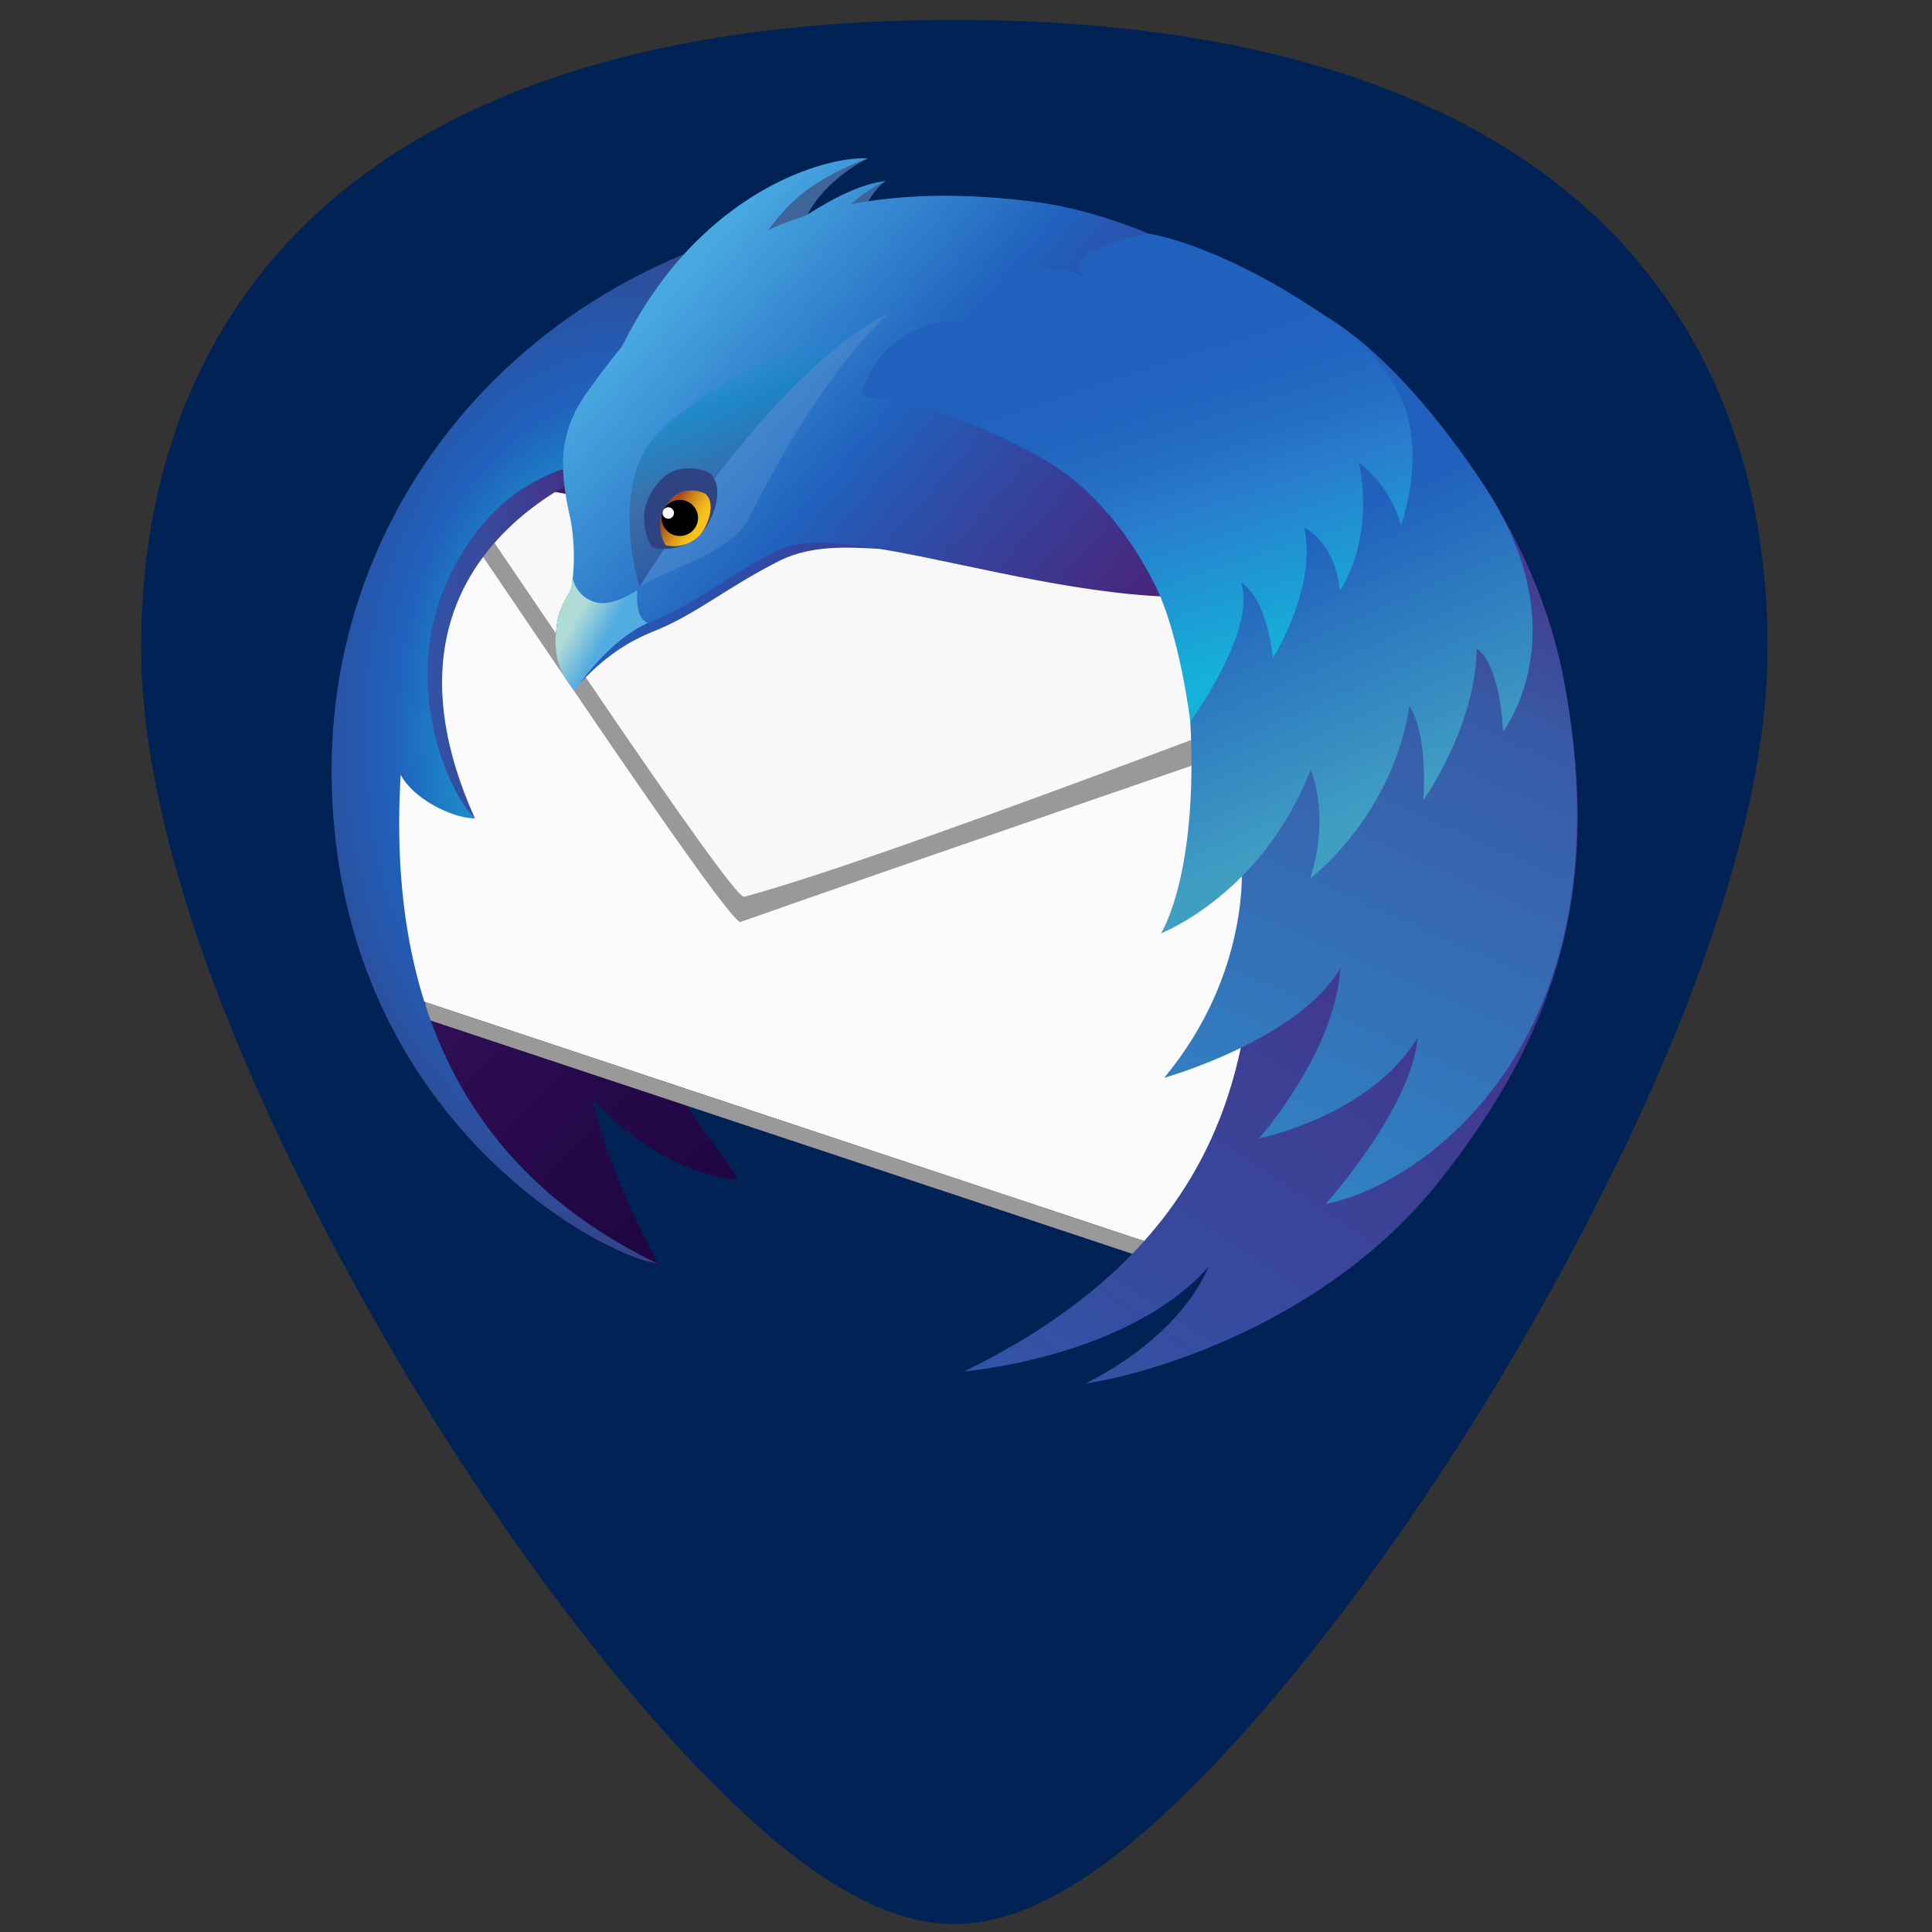 <?xml version="1.0" encoding="UTF-8" standalone="no"?>
<!-- Generator: Adobe Illustrator 19.0.0, SVG Export Plug-In . SVG Version: 6.00 Build 0)  -->

<svg
   xmlns:dc="http://purl.org/dc/elements/1.1/"
   xmlns:cc="http://creativecommons.org/ns#"
   xmlns:rdf="http://www.w3.org/1999/02/22-rdf-syntax-ns#"
   xmlns:svg="http://www.w3.org/2000/svg"
   xmlns="http://www.w3.org/2000/svg"
   xmlns:sodipodi="http://sodipodi.sourceforge.net/DTD/sodipodi-0.dtd"
   xmlns:inkscape="http://www.inkscape.org/namespaces/inkscape"
   version="1.1"
   id="Capa_1"
   x="0px"
   y="0px"
   viewBox="0 0 48 48"
   xml:space="preserve"
   sodipodi:docname="thunderbird.svg"
   width="48"
   height="48"
   inkscape:version="0.92.3 (2405546, 2018-03-11)"><rect x="0" y="0" width="48" height="48" fill="#333333" stroke="none"/><defs
   id="defs39"><linearGradient
     gradientTransform="matrix(0.125,0,0,0.125,8.238,3.933)"
     y2="21.954"
     x2="150.407"
     y1="103.061"
     x1="176.76"
     gradientUnits="userSpaceOnUse"
     id="SVGID_15_"><stop
       id="stop181"
       style="stop-color:#14B2DA"
       offset="0" /><stop
       id="stop183"
       style="stop-color:#297CCC"
       offset="0.403" /><stop
       id="stop185"
       style="stop-color:#256FC5"
       offset="0.508" /><stop
       id="stop187"
       style="stop-color:#2164BF"
       offset="0.649" /><stop
       id="stop189"
       style="stop-color:#2061BD"
       offset="0.816" /><stop
       id="stop191"
       style="stop-color:#2061BD"
       offset="0.984" /></linearGradient><linearGradient
     gradientTransform="matrix(0.125,0,0,0.125,8.238,3.933)"
     y2="47.526"
     x2="169.43"
     y1="130.139"
     x1="206.211"
     gradientUnits="userSpaceOnUse"
     id="SVGID_14_"><stop
       id="stop174"
       style="stop-color:#409EC3"
       offset="0" /><stop
       id="stop176"
       style="stop-color:#2061BD"
       offset="0.62" /></linearGradient><linearGradient
     id="SVGID_13_"
     gradientUnits="userSpaceOnUse"
     x1="48.738"
     y1="14.373"
     x2="43.199"
     y2="11.303"
     gradientTransform="matrix(0.125,0.004,-0.004,0.125,11.321,11.094)"><stop
       offset="0"
       style="stop-color:#F9C21B"
       id="stop153" /><stop
       offset="0.148"
       style="stop-color:#F3BA1B"
       id="stop155" /><stop
       offset="0.379"
       style="stop-color:#E3A41B"
       id="stop157" /><stop
       offset="0.663"
       style="stop-color:#C9801C"
       id="stop159" /><stop
       offset="0.988"
       style="stop-color:#A44E1C"
       id="stop161" /><stop
       offset="1"
       style="stop-color:#A34C1C"
       id="stop163" /></linearGradient><linearGradient
     gradientTransform="matrix(0.125,0,0,0.125,8.238,3.933)"
     id="SVGID_12_"
     gradientUnits="userSpaceOnUse"
     x1="80.784"
     y1="38.025"
     x2="90.637"
     y2="77.544"><stop
       offset="0.007"
       style="stop-color:#1398D1;stop-opacity:0"
       id="stop138" /><stop
       offset="0.248"
       style="stop-color:#1187C2;stop-opacity:0.62"
       id="stop140" /><stop
       offset="0.642"
       style="stop-color:#3F6499;stop-opacity:0.71"
       id="stop142" /><stop
       offset="1"
       style="stop-color:#2F4282;stop-opacity:0.5"
       id="stop144" /></linearGradient><mask
     maskUnits="userSpaceOnUse"
     x="162.68"
     y="18.355"
     width="14.927"
     height="6.629"
     id="SVGID_9_"><g
       class="st13"
       id="g118"
       style="filter:url(#Adobe_OpacityMaskFilter)"><radialGradient
         id="SVGID_10_"
         cx="154.384"
         cy="67.998"
         r="51.967"
         gradientUnits="userSpaceOnUse"><stop
           offset="0.868"
           style="stop-color:#FFFFFF"
           id="stop111" /><stop
           offset="1"
           style="stop-color:#000000"
           id="stop113" /></radialGradient><rect
         x="91.295"
         y="-7.218"
         class="st14"
         width="100.015"
         height="93.339"
         id="rect116"
         style="fill:url(#SVGID_10_)" /></g></mask><filter
     id="Adobe_OpacityMaskFilter"
     filterUnits="userSpaceOnUse"
     x="162.68"
     y="18.355"
     width="14.927"
     height="6.629"><feColorMatrix
       type="matrix"
       values="1 0 0 0 0  0 1 0 0 0  0 0 1 0 0  0 0 0 1 0"
       id="feColorMatrix106" /></filter><radialGradient
     id="radialGradient2189"
     cx="154.384"
     cy="67.998"
     r="51.967"
     gradientUnits="userSpaceOnUse"><stop
       offset="0.868"
       style="stop-color:#FFFFFF"
       id="stop2185" /><stop
       offset="1"
       style="stop-color:#000000"
       id="stop2187" /></radialGradient><linearGradient
     id="SVGID_11_"
     gradientUnits="userSpaceOnUse"
     x1="176.214"
     y1="23.085"
     x2="164.24"
     y2="20.555"><stop
       offset="0"
       style="stop-color:#3092B9"
       id="stop121" /><stop
       offset="0.22"
       style="stop-color:#258DB6"
       id="stop123" /><stop
       offset="0.656"
       style="stop-color:#1685B1"
       id="stop125" /><stop
       offset="1"
       style="stop-color:#1082AF"
       id="stop127" /></linearGradient><linearGradient
     gradientTransform="matrix(0.125,0,0,0.125,8.238,3.933)"
     id="SVGID_8_"
     gradientUnits="userSpaceOnUse"
     x1="48.269"
     y1="92.034"
     x2="54.241"
     y2="95.468"><stop
       offset="0"
       style="stop-color:#B0DCD6"
       id="stop99" /><stop
       offset="1"
       style="stop-color:#53ACE0"
       id="stop101" /></linearGradient><linearGradient
     gradientTransform="matrix(0.125,0,0,0.125,8.238,3.933)"
     id="SVGID_7_"
     gradientUnits="userSpaceOnUse"
     x1="96.745"
     y1="278.646"
     x2="206.317"
     y2="32.542"><stop
       offset="0"
       style="stop-color:#29ABE2"
       id="stop88" /><stop
       offset="0.773"
       style="stop-color:#385AA6"
       id="stop90" /><stop
       offset="0.858"
       style="stop-color:#414293"
       id="stop92" /><stop
       offset="1"
       style="stop-color:#4E1D75"
       id="stop94" /></linearGradient><linearGradient
     gradientTransform="matrix(0.125,0,0,0.125,8.238,3.933)"
     id="SVGID_6_"
     gradientUnits="userSpaceOnUse"
     x1="19.676"
     y1="337.414"
     x2="217.835"
     y2="43.631"><stop
       offset="0.379"
       style="stop-color:#3156A8"
       id="stop81" /><stop
       offset="1"
       style="stop-color:#4E1D75"
       id="stop83" /></linearGradient><linearGradient
     gradientTransform="matrix(0.125,0,0,0.125,8.238,3.933)"
     id="SVGID_5_"
     gradientUnits="userSpaceOnUse"
     x1="66.174"
     y1="23.206"
     x2="167.264"
     y2="111.082"><stop
       offset="0.02"
       style="stop-color:#48A8E0"
       id="stop68" /><stop
       offset="0.388"
       style="stop-color:#2061BD"
       id="stop70" /><stop
       offset="0.497"
       style="stop-color:#2B51AC"
       id="stop72" /><stop
       offset="0.789"
       style="stop-color:#442C84"
       id="stop74" /><stop
       offset="0.941"
       style="stop-color:#4E1D75"
       id="stop76" /></linearGradient><linearGradient
     id="SVGID_4_"
     gradientUnits="userSpaceOnUse"
     x1="44.539"
     y1="57.897"
     x2="191.515"
     y2="57.897"><stop
       offset="0"
       style="stop-color:#2061BD"
       id="stop53" /><stop
       offset="0.185"
       style="stop-color:#2B51AC"
       id="stop55" /><stop
       offset="0.683"
       style="stop-color:#442C84"
       id="stop57" /><stop
       offset="0.941"
       style="stop-color:#4E1D75"
       id="stop59" /></linearGradient><radialGradient
     id="SVGID_3_"
     cx="59.073"
     cy="113.923"
     r="85.247"
     gradientTransform="matrix(0.125,0,0,0.182,8.238,-2.493)"
     gradientUnits="userSpaceOnUse"><stop
       offset="0.165"
       style="stop-color:#14CDDA"
       id="stop40" /><stop
       offset="0.548"
       style="stop-color:#2061BD"
       id="stop42" /><stop
       offset="0.655"
       style="stop-color:#2658AC"
       id="stop44" /><stop
       offset="0.864"
       style="stop-color:#373F81"
       id="stop46" /><stop
       offset="1"
       style="stop-color:#432D62"
       id="stop48" /></radialGradient><linearGradient
     gradientTransform="matrix(0.125,0,0,0.125,8.238,3.933)"
     id="SVGID_2_"
     gradientUnits="userSpaceOnUse"
     x1="10.243"
     y1="95.311"
     x2="57.704"
     y2="95.311"><stop
       offset="0"
       style="stop-color:#3156A8"
       id="stop27" /><stop
       offset="0.247"
       style="stop-color:#3351A4"
       id="stop29" /><stop
       offset="0.536"
       style="stop-color:#3B4397"
       id="stop31" /><stop
       offset="0.845"
       style="stop-color:#472C82"
       id="stop33" /><stop
       offset="1"
       style="stop-color:#4E1D75"
       id="stop35" /></linearGradient><linearGradient
     gradientTransform="matrix(0.125,0,0,0.125,8.238,3.933)"
     id="SVGID_1_"
     gradientUnits="userSpaceOnUse"
     x1="199.533"
     y1="201.907"
     x2="39.679"
     y2="42.053"><stop
       offset="0"
       style="stop-color:#130036"
       id="stop4" /><stop
       offset="0.23"
       style="stop-color:#18023B"
       id="stop6" /><stop
       offset="0.512"
       style="stop-color:#26094A"
       id="stop8" /><stop
       offset="0.821"
       style="stop-color:#3D1563"
       id="stop10" /><stop
       offset="1"
       style="stop-color:#4E1D75"
       id="stop12" /></linearGradient><linearGradient
     id="SVGID_1_-3"
     gradientUnits="userSpaceOnUse"
     x1="199.533"
     y1="201.907"
     x2="39.679"
     y2="42.053"><stop
       offset="0"
       style="stop-color:#130036"
       id="stop4-6" /><stop
       offset="0.23"
       style="stop-color:#18023B"
       id="stop6-7" /><stop
       offset="0.512"
       style="stop-color:#26094A"
       id="stop8-5" /><stop
       offset="0.821"
       style="stop-color:#3D1563"
       id="stop10-3" /><stop
       offset="1"
       style="stop-color:#4E1D75"
       id="stop12-5" /></linearGradient><linearGradient
     id="SVGID_2_-6"
     gradientUnits="userSpaceOnUse"
     x1="10.243"
     y1="95.311"
     x2="57.704"
     y2="95.311"><stop
       offset="0"
       style="stop-color:#3156A8"
       id="stop27-2" /><stop
       offset="0.247"
       style="stop-color:#3351A4"
       id="stop29-9" /><stop
       offset="0.536"
       style="stop-color:#3B4397"
       id="stop31-1" /><stop
       offset="0.845"
       style="stop-color:#472C82"
       id="stop33-2" /><stop
       offset="1"
       style="stop-color:#4E1D75"
       id="stop35-7" /></linearGradient><radialGradient
     id="SVGID_3_-0"
     cx="59.073"
     cy="113.923"
     r="85.247"
     gradientTransform="matrix(1,0,0,1.45,0,-51.265)"
     gradientUnits="userSpaceOnUse"><stop
       offset="0.165"
       style="stop-color:#14CDDA"
       id="stop40-9" /><stop
       offset="0.548"
       style="stop-color:#2061BD"
       id="stop42-3" /><stop
       offset="0.655"
       style="stop-color:#2658AC"
       id="stop44-6" /><stop
       offset="0.864"
       style="stop-color:#373F81"
       id="stop46-0" /><stop
       offset="1"
       style="stop-color:#432D62"
       id="stop48-6" /></radialGradient><linearGradient
     y2="57.897"
     x2="191.515"
     y1="57.897"
     x1="44.539"
     gradientUnits="userSpaceOnUse"
     id="SVGID_4_-2"><stop
       id="stop53-6"
       style="stop-color:#2061BD"
       offset="0" /><stop
       id="stop55-1"
       style="stop-color:#2B51AC"
       offset="0.185" /><stop
       id="stop57-8"
       style="stop-color:#442C84"
       offset="0.683" /><stop
       id="stop59-7"
       style="stop-color:#4E1D75"
       offset="0.941" /></linearGradient><linearGradient
     id="SVGID_5_-9"
     gradientUnits="userSpaceOnUse"
     x1="66.174"
     y1="23.206"
     x2="167.264"
     y2="111.082"><stop
       offset="0.02"
       style="stop-color:#48A8E0"
       id="stop68-2" /><stop
       offset="0.388"
       style="stop-color:#2061BD"
       id="stop70-0" /><stop
       offset="0.497"
       style="stop-color:#2B51AC"
       id="stop72-2" /><stop
       offset="0.789"
       style="stop-color:#442C84"
       id="stop74-3" /><stop
       offset="0.941"
       style="stop-color:#4E1D75"
       id="stop76-7" /></linearGradient><linearGradient
     id="SVGID_6_-5"
     gradientUnits="userSpaceOnUse"
     x1="19.676"
     y1="337.414"
     x2="217.835"
     y2="43.631"><stop
       offset="0.379"
       style="stop-color:#3156A8"
       id="stop81-9" /><stop
       offset="1"
       style="stop-color:#4E1D75"
       id="stop83-2" /></linearGradient><linearGradient
     id="SVGID_7_-2"
     gradientUnits="userSpaceOnUse"
     x1="96.745"
     y1="278.646"
     x2="206.317"
     y2="32.542"><stop
       offset="0"
       style="stop-color:#29ABE2"
       id="stop88-8" /><stop
       offset="0.773"
       style="stop-color:#385AA6"
       id="stop90-9" /><stop
       offset="0.858"
       style="stop-color:#414293"
       id="stop92-7" /><stop
       offset="1"
       style="stop-color:#4E1D75"
       id="stop94-3" /></linearGradient><linearGradient
     id="SVGID_8_-6"
     gradientUnits="userSpaceOnUse"
     x1="48.269"
     y1="92.034"
     x2="54.241"
     y2="95.468"><stop
       offset="0"
       style="stop-color:#B0DCD6"
       id="stop99-1" /><stop
       offset="1"
       style="stop-color:#53ACE0"
       id="stop101-2" /></linearGradient><mask
     maskUnits="userSpaceOnUse"
     x="162.68"
     y="18.355"
     width="14.927"
     height="6.629"
     id="SVGID_9_-9"><g
       class="st13"
       id="g118-3"
       style="filter:url(#Adobe_OpacityMaskFilter-8)"><radialGradient
         id="SVGID_10_-1"
         cx="154.384"
         cy="67.998"
         r="51.967"
         gradientUnits="userSpaceOnUse"><stop
           offset="0.868"
           style="stop-color:#FFFFFF"
           id="stop111-9" /><stop
           offset="1"
           style="stop-color:#000000"
           id="stop113-4" /></radialGradient><rect
         x="91.295"
         y="-7.218"
         class="st14"
         width="100.015"
         height="93.339"
         id="rect116-7"
         style="fill:url(#SVGID_10_-1)" /></g></mask><filter
     id="Adobe_OpacityMaskFilter-8"
     filterUnits="userSpaceOnUse"
     x="162.68"
     y="18.355"
     width="14.927"
     height="6.629"><feColorMatrix
       type="matrix"
       values="1 0 0 0 0  0 1 0 0 0  0 0 1 0 0  0 0 0 1 0"
       id="feColorMatrix106-4" /></filter><radialGradient
     id="radialGradient2382"
     cx="154.384"
     cy="67.998"
     r="51.967"
     gradientUnits="userSpaceOnUse"><stop
       offset="0.868"
       style="stop-color:#FFFFFF"
       id="stop2378" /><stop
       offset="1"
       style="stop-color:#000000"
       id="stop2380" /></radialGradient><linearGradient
     y2="20.555"
     x2="164.24"
     y1="23.085"
     x1="176.214"
     gradientUnits="userSpaceOnUse"
     id="SVGID_11_-5"><stop
       id="stop121-0"
       style="stop-color:#3092B9"
       offset="0" /><stop
       id="stop123-3"
       style="stop-color:#258DB6"
       offset="0.22" /><stop
       id="stop125-6"
       style="stop-color:#1685B1"
       offset="0.656" /><stop
       id="stop127-1"
       style="stop-color:#1082AF"
       offset="1" /></linearGradient><linearGradient
     id="SVGID_12_-0"
     gradientUnits="userSpaceOnUse"
     x1="80.784"
     y1="38.025"
     x2="90.637"
     y2="77.544"><stop
       offset="0.007"
       style="stop-color:#1398D1;stop-opacity:0"
       id="stop138-6" /><stop
       offset="0.248"
       style="stop-color:#1187C2;stop-opacity:0.62"
       id="stop140-3" /><stop
       offset="0.642"
       style="stop-color:#3F6499;stop-opacity:0.71"
       id="stop142-2" /><stop
       offset="1"
       style="stop-color:#2F4282;stop-opacity:0.5"
       id="stop144-0" /></linearGradient><linearGradient
     id="SVGID_13_-6"
     gradientUnits="userSpaceOnUse"
     x1="48.738"
     y1="14.373"
     x2="43.199"
     y2="11.303"
     gradientTransform="matrix(0.999,0.035,-0.035,0.999,24.591,57.12)"><stop
       offset="0"
       style="stop-color:#F9C21B"
       id="stop153-1" /><stop
       offset="0.148"
       style="stop-color:#F3BA1B"
       id="stop155-5" /><stop
       offset="0.379"
       style="stop-color:#E3A41B"
       id="stop157-5" /><stop
       offset="0.663"
       style="stop-color:#C9801C"
       id="stop159-4" /><stop
       offset="0.988"
       style="stop-color:#A44E1C"
       id="stop161-7" /><stop
       offset="1"
       style="stop-color:#A34C1C"
       id="stop163-6" /></linearGradient><linearGradient
     y2="47.526"
     x2="169.43"
     y1="130.139"
     x1="206.211"
     gradientUnits="userSpaceOnUse"
     id="SVGID_14_-5"><stop
       id="stop174-6"
       style="stop-color:#409EC3"
       offset="0" /><stop
       id="stop176-9"
       style="stop-color:#2061BD"
       offset="0.62" /></linearGradient><linearGradient
     y2="21.954"
     x2="150.407"
     y1="103.061"
     x1="176.76"
     gradientUnits="userSpaceOnUse"
     id="SVGID_15_-3"><stop
       id="stop181-7"
       style="stop-color:#14B2DA"
       offset="0" /><stop
       id="stop183-4"
       style="stop-color:#297CCC"
       offset="0.403" /><stop
       id="stop185-5"
       style="stop-color:#256FC5"
       offset="0.508" /><stop
       id="stop187-2"
       style="stop-color:#2164BF"
       offset="0.649" /><stop
       id="stop189-5"
       style="stop-color:#2061BD"
       offset="0.816" /><stop
       id="stop191-4"
       style="stop-color:#2061BD"
       offset="0.984" /></linearGradient></defs><sodipodi:namedview
   pagecolor="#ffffff"
   bordercolor="#666666"
   borderopacity="1"
   objecttolerance="10"
   gridtolerance="10"
   guidetolerance="10"
   inkscape:pageopacity="0"
   inkscape:pageshadow="2"
   inkscape:window-width="1366"
   inkscape:window-height="719"
   id="namedview37"
   showgrid="false"
   showguides="true"
   inkscape:guide-bbox="true"
   inkscape:zoom="10.625"
   inkscape:cx="24"
   inkscape:cy="24"
   inkscape:window-x="0"
   inkscape:window-y="25"
   inkscape:window-maximized="1"
   inkscape:current-layer="Capa_1" />
<path
   style="fill:#002255;stroke-width:0.092"
   d="m 23.713,0.494 c -5.833,0 -10.522,1.12 -13.936,3.332 -4.101,2.657 -6.27,6.902 -6.27,12.271 0,7.227 5.806,16.885 7.586,19.674 2.032,3.183 4.25,6.08 6.246,8.156 2.542,2.644 4.568,3.875 6.373,3.875 1.805,0 3.829,-1.231 6.371,-3.875 1.996,-2.076 4.214,-4.973 6.246,-8.156 C 38.11,32.983 43.916,23.324 43.916,16.098 43.916,10.728 41.75,6.484 37.648,3.826 34.235,1.615 29.546,0.494 23.713,0.494 Z"
   id="path833"
   inkscape:connector-curvature="0" />

<g
   id="g6"
   transform="translate(0,-464)">
</g>
<g
   id="g8"
   transform="translate(0,-464)">
</g>
<g
   id="g10"
   transform="translate(0,-464)">
</g>
<g
   id="g12"
   transform="translate(0,-464)">
</g>
<g
   id="g14"
   transform="translate(0,-464)">
</g>
<g
   id="g16"
   transform="translate(0,-464)">
</g>
<g
   id="g18"
   transform="translate(0,-464)">
</g>
<g
   id="g20"
   transform="translate(0,-464)">
</g>
<g
   id="g22"
   transform="translate(0,-464)">
</g>
<g
   id="g24"
   transform="translate(0,-464)">
</g>
<g
   id="g26"
   transform="translate(0,-464)">
</g>
<g
   id="g28"
   transform="translate(0,-464)">
</g>
<g
   id="g30"
   transform="translate(0,-464)">
</g>
<g
   id="g32"
   transform="translate(0,-464)">
</g>
<g
   id="g34"
   transform="translate(0,-464)">
</g>
<g
   id="g1406"><path
     inkscape:connector-curvature="0"
     style="fill:url(#SVGID_1_);stroke-width:0.125"
     id="path15"
     d="M 31.917,8.383 C 30.099,7.195 27.775,6.811 26.491,6.677 c -1.373,-0.144 -2.566,-0.118 -3.615,0.036 -0.089,-9.956e-4 -0.177,-0.005 -0.267,-0.005 -0.068,0 -0.135,0.003 -0.204,0.004 0.028,-0.034 0.048,-0.056 0.048,-0.056 0,0 -0.055,0.009 -0.163,0.058 -0.341,0.006 -0.68,0.017 -1.014,0.04 0.465,-0.51 0.846,-0.777 0.846,-0.777 0,0 -0.452,0.066 -1.278,0.814 -0.393,0.036 -0.78,0.084 -1.161,0.144 0.867,-1.174 1.775,-1.668 1.775,-1.668 0,0 -1.1,-0.224 -2.822,1.506 -0.144,0.145 -0.278,0.295 -0.407,0.448 -5.018,1.214 -8.61,4.455 -8.61,8.264 0,0.747 -0.229,1.568 0.018,2.389 -0.099,1.31 0.112,4.886 0.112,4.886 0,0 1.359,7.352 6.583,8.631 0.083,0.02 -1.092,-1.833 -1.611,-4.067 1.012,1.029 2.217,1.843 3.57,1.984 0.166,0.017 -0.773,-1.083 -1.595,-2.411 l 11.872,4 c 6.209,-2.667 5.486,-2.427 6.819,-3.871 2.937,-3.179 3.348,-4.983 2.608,-10.309 -0.501,-3.595 -3.154,-7.156 -6.079,-8.332 z"
     class="st1" /><polygon
     style="fill:#fbfbfb"
     id="polygon17"
     points="22.687,62.276 8.546,142.68 16.387,166.974 172.911,219.015 201.939,95.591 "
     class="st2"
     transform="matrix(0.125,0,0,0.125,8.238,3.933)" /><g
     id="g21"
     transform="matrix(0.125,0,0,0.125,8.238,3.933)"><path
       style="fill:#999999"
       inkscape:connector-curvature="0"
       id="path19"
       d="m 23.128,65.01 c 0.785,1.689 0.554,2.089 0.065,2.089 -0.22,0 -0.492,-0.081 -0.747,-0.161 -0.255,-0.081 -0.494,-0.161 -0.648,-0.161 -0.433,0 -0.189,0.639 2.263,3.72 3.468,4.406 54.399,81.293 57.182,81.293 0.015,0 0.028,-0.002 0.04,-0.006 23.71,-8.448 124.543,-43.058 124.543,-43.058 L 195.51,93.697 23.128,65.01"
       class="st3" /></g><path
     style="fill:#f8f8f8;stroke-width:0.125"
     inkscape:connector-curvature="0"
     id="path23"
     d="m 11.323,11.846 c 0,0 0.095,0.493 0.537,1.039 0.439,0.551 6.332,9.474 6.628,9.395 3.861,-1.025 17.867,-6.478 17.867,-6.478 z"
     class="st4" /><polygon
     style="fill:#999999"
     id="polygon25"
     points="18.568,167.703 19.094,171.178 168.976,221.012 167.321,217.161 "
     class="st3"
     transform="matrix(0.125,0,0,0.125,8.238,3.933)" /><path
     inkscape:connector-curvature="0"
     style="fill:url(#SVGID_2_);stroke-width:0.125"
     id="path38"
     d="m 15.472,11.429 c 0,0 -6.785,1.987 -3.672,8.905 0,0 -1.428,-1.307 -2.277,-2.978 -0.038,-0.075 1.417,-5.244 1.417,-5.244 z"
     class="st5" /><path
     inkscape:connector-curvature="0"
     style="fill:url(#SVGID_3_);stroke-width:0.125"
     id="path51"
     d="M 11.8,20.334 C 11.21,20.324 10.262,19.837 9.955,19.248 9.57,25.654 12.184,29.395 16.333,31.39 14.977,31.234 8.238,27.678 8.238,19.12 c 0,-7.277 5.774,-13.781 14.811,-14.079 0.055,0.408 -4.48,1.431 -4.625,1.912 -0.225,0.749 -0.743,1.564 -1.179,2.217 -0.591,0.885 0.822,1.642 -0.217,1.881 -1.563,0.359 -3.648,0.16 -5.185,2.159 -2.311,3.004 -0.769,6.441 -0.042,7.126 z"
     class="st6" /><g
     id="g64"
     transform="matrix(0.125,0,0,0.125,8.238,3.933)"><linearGradient
       y2="57.897"
       x2="191.515"
       y1="57.897"
       x1="44.539"
       gradientUnits="userSpaceOnUse"
       id="linearGradient2252"><stop
         id="stop2244"
         style="stop-color:#2061BD"
         offset="0" /><stop
         id="stop2246"
         style="stop-color:#2B51AC"
         offset="0.185" /><stop
         id="stop2248"
         style="stop-color:#442C84"
         offset="0.683" /><stop
         id="stop2250"
         style="stop-color:#4E1D75"
         offset="0.941" /></linearGradient><path
       inkscape:connector-curvature="0"
       style="fill:url(#SVGID_4_)"
       id="path62"
       d="M 137.048,10.699 C 90.366,7.117 66.341,25.796 50.918,47.516 c -5.617,7.906 -5.002,15.166 -3.068,23.937 0.831,3.744 1.671,5.538 0.659,9.355 -0.558,2.106 -0.465,4.072 -1.158,5.314 -0.959,1.717 -2.18,3.594 -2.589,6.677 -1.022,7.699 1.703,10.151 3.406,12.741 2.426,-2.409 7.165,-8.079 15.71,-11.466 8.545,-3.387 14.167,-8.477 24.876,-13.941 14.632,-7.463 31.782,3.859 64.3,-6.796 C 163.06,70.058 186.056,35.993 191.515,34.685 176.312,17.873 150.448,11.726 137.048,10.699 Z"
       class="st7" /></g><path
     style="fill:#3f6499;stroke-width:0.125"
     inkscape:connector-curvature="0"
     id="path66"
     d="m 21.552,3.937 c 0,0 -1.045,0.505 -1.5,1.417 1.051,-0.53 1.661,-0.819 1.949,-0.853 0,0 -0.276,0.134 -0.619,0.861 0.606,-0.194 0.814,-0.316 0.98,-0.318 0,0 -0.048,0.076 -0.092,0.803 -0.93,-0.301 -2.72,0.05 -3.672,0.646 -0.323,-1.722 2.953,-2.555 2.953,-2.555 z"
     class="st8" /><path
     inkscape:connector-curvature="0"
     style="fill:url(#SVGID_5_);stroke-width:0.125"
     id="path79"
     d="M 25.711,5.015 C 23.917,4.783 22.418,4.829 21.143,5.074 c 0.401,-0.384 0.865,-0.574 0.865,-0.574 -0.601,0.053 -1.352,0.446 -1.995,0.861 -0.324,0.104 -0.634,0.22 -0.926,0.351 0.179,-0.236 0.388,-0.489 0.592,-0.683 0.757,-0.72 1.881,-1.093 1.881,-1.093 -0.96,-0.07 -4.171,0.752 -6.103,4.665 -0.317,0.386 -0.612,0.782 -0.894,1.178 -0.727,1.023 -0.647,1.963 -0.396,3.098 0.107,0.485 0.126,1.259 0.021,1.759 -0.021,0.1 -0.296,0.359 -0.367,1.057 -0.075,0.74 0.189,1.104 0.449,1.404 0.925,-1.353 1.838,-1.621 1.838,-1.621 1.295,-0.531 1.834,-1.097 3.22,-1.804 1.894,-0.966 8.517,2.188 12.726,0.808 C 33.348,14.057 31.555,8.545 32.262,8.375 30.293,6.199 27.436,5.239 25.711,5.015 Z"
     class="st9" /><path
     inkscape:connector-curvature="0"
     style="fill:url(#SVGID_6_);stroke-width:0.125"
     id="path86"
     d="M 38.848,16.882 C 37.811,11.462 32.819,6.53 28.805,6.257 c -1.782,-0.121 -1.234,0.792 -2.349,1.14 -4.804,1.499 -4.877,2.375 -4.877,2.375 10.186,0.479 10.34,10.539 7.613,13.084 0.768,-0.179 1.6,-1.117 2.364,-2.591 -0.092,0.618 -0.17,1.376 -0.285,2.223 -0.35,2.582 0.103,7.975 -7.316,11.584 0,0 4.058,-0.332 6.071,-2.597 -0.818,1.882 -3.064,2.899 -3.064,2.899 1.653,-0.242 5.994,-1.523 8.759,-4.981 3.13,-3.914 4.071,-7.587 3.129,-12.51 z"
     class="st10" /><path
     inkscape:connector-curvature="0"
     style="fill:url(#SVGID_7_);stroke-width:0.125"
     id="path97"
     d="m 28.922,26.777 c 0,0 3.309,-0.925 4.376,-2.712 -0.129,2.083 -2.019,4.22 -2.019,4.22 0,0 2.763,-0.559 3.941,-2.503 -0.153,1.754 -2.28,4.125 -2.28,4.125 2.175,-0.39 7.638,-3.842 5.91,-13.025 -1.021,-5.423 -6.029,-10.351 -10.044,-10.625 -1.782,-0.121 -1.234,0.792 -2.349,1.14 -4.804,1.499 -4.877,2.375 -4.877,2.375 10.186,0.479 12.893,5.81 7.613,12.941 0.768,-0.179 1.075,-0.601 1.652,-1.291 -4.8e-4,0 0.261,2.73 -1.921,5.356 z"
     class="st11" /><path
     inkscape:connector-curvature="0"
     style="fill:url(#SVGID_8_);stroke-width:0.125"
     id="path104"
     d="m 15.836,14.66 c 0,0 -0.592,0.414 -1.02,0.308 -0.507,-0.124 -0.593,-0.616 -0.593,-0.616 -0.011,0.101 -0.024,0.198 -0.043,0.285 -0.021,0.1 -0.296,0.359 -0.367,1.057 -0.075,0.74 0.202,1.169 0.463,1.47 0.925,-1.353 1.824,-1.686 1.824,-1.686 -0.352,-0.123 -0.265,-0.817 -0.265,-0.817 z"
     class="st12" /><g
     id="g136"
     mask="url(#SVGID_9_)"
     class="st15"
     transform="matrix(0.125,0,0,0.125,8.238,3.933)"><g
       style="opacity:0.6"
       id="g134"
       class="st16"><g
         style="opacity:0.2"
         id="g132"
         class="st17"><linearGradient
           y2="20.555"
           x2="164.24"
           y1="23.085"
           x1="176.214"
           gradientUnits="userSpaceOnUse"
           id="linearGradient2269"><stop
             id="stop2261"
             style="stop-color:#3092B9"
             offset="0" /><stop
             id="stop2263"
             style="stop-color:#258DB6"
             offset="0.22" /><stop
             id="stop2265"
             style="stop-color:#1685B1"
             offset="0.656" /><stop
             id="stop2267"
             style="stop-color:#1082AF"
             offset="1" /></linearGradient><path
           inkscape:connector-curvature="0"
           style="fill:url(#SVGID_11_)"
           id="path130"
           d="m 163.513,18.434 c 1.106,-0.287 5.621,0.204 8.584,1.533 2.964,1.329 8.073,3.679 3.986,4.701 -4.088,1.022 -6.438,-0.613 -8.482,-2.351 -2.044,-1.738 -6.847,-3.168 -4.088,-3.883 z"
           class="st18" /></g></g></g><path
     inkscape:connector-curvature="0"
     style="fill:url(#SVGID_12_);stroke-width:0.125"
     id="path147"
     d="m 15.891,14.579 c 0,0 3.245,-5.348 6.179,-6.792 0.272,-0.137 -4.062,1.152 -5.807,3.078 -1.037,1.144 -0.488,3.385 -0.373,3.714 z"
     class="st19" /><path
     style="opacity:0.1;fill:#f2f2f2;stroke-width:0.125"
     inkscape:connector-curvature="0"
     id="path149"
     d="m 15.891,14.579 c 0.003,-0.002 0.006,-0.004 0.009,-0.005 0.839,-0.519 2.277,-0.817 2.741,-1.757 1.785,-3.619 3.429,-5.029 3.429,-5.029 -2.934,1.443 -6.18,6.791 -6.18,6.791 z"
     class="st20" /><path
     style="fill:#2f4282;stroke-width:0.125"
     inkscape:connector-curvature="0"
     id="path151"
     d="m 16.2,13.601 c 0,0 -0.585,-0.897 0.257,-1.716 0.445,-0.431 1.118,-0.192 1.196,-0.114 0.331,0.329 0.123,1.022 -0.175,1.415 -0.169,0.221 -0.659,0.565 -1.278,0.415 z"
     class="st21" /><path
     inkscape:connector-curvature="0"
     style="fill:url(#SVGID_13_);stroke-width:0.125"
     id="path166"
     d="m 16.535,13.545 c 0,0 -0.404,-0.62 0.178,-1.186 0.307,-0.298 0.772,-0.132 0.826,-0.079 0.229,0.227 0.085,0.707 -0.121,0.978 -0.116,0.153 -0.456,0.391 -0.883,0.287 z"
     class="st22" /><path
     style="stroke-width:0.125"
     inkscape:connector-curvature="0"
     id="path168"
     d="m 17.342,12.883 c -0.009,0.248 -0.219,0.442 -0.469,0.433 -0.25,-0.009 -0.446,-0.216 -0.437,-0.464 0.009,-0.248 0.219,-0.441 0.469,-0.433 0.25,0.009 0.445,0.217 0.437,0.464 z" /><circle
     class="st24"
     cx="16.603"
     cy="12.745"
     r="0.142"
     id="circle172"
     style="fill:#ffffff;stroke-width:0.125" /><path
     class="st23"
     d="M 36.884,12.083 C 34.662,8.701 32.902,7.842 32.902,7.842 c 0,0 0.081,2.463 1.314,3.652 0.141,0.136 -1.476,-1.057 -1.476,-1.057 0,0 -0.346,1.138 0.447,2.446 -0.23,-0.306 -0.382,-0.422 -0.382,-0.422 0,0 -1.493,0.688 -1.933,1.643 -0.228,-0.429 -0.398,-0.682 -0.398,-0.682 0,0 -1.032,2.061 -0.903,4.45 0.211,3.885 -0.727,5.316 -0.727,5.316 0,0 2.514,-0.965 3.72,-4.07 0.498,1.32 -0.015,2.71 -0.015,2.71 0,0 2.032,-1.518 2.469,-4.285 0.484,0.781 0.342,2.34 0.342,2.34 0,0 1.297,-1.805 1.328,-3.772 0.601,0.419 0.656,2.056 0.656,2.056 0,0 1.923,-2.458 -0.459,-6.083 z"
     id="path179"
     style="fill:url(#SVGID_14_);stroke-width:0.125"
     inkscape:connector-curvature="0" /><path
     class="st25"
     d="m 34.725,9.72 c -0.581,-1.082 -1.605,-1.771 -2.505,-2.329 -2.245,-1.392 -3.689,-1.588 -3.689,-1.588 0,0 -2.072,0.385 -1.716,0.962 0.018,0.03 0.061,0.067 0.121,0.11 -1.818,-0.837 -2.849,1.088 -2.849,1.088 -1.039,-0.063 -2.303,0.448 -2.672,1.818 -0.038,0.142 0.465,0.062 0.724,0.118 1.514,0.329 2.94,1.043 3.595,1.396 1.524,0.821 2.428,2.188 2.95,3.213 0.631,1.24 0.889,3.423 0.889,3.423 0,0 1.661,-2.282 1.264,-3.454 0.658,0.409 0.788,1.867 0.788,1.867 0,0 1.108,-1.735 0.78,-3.246 0.854,0.521 0.883,1.58 0.883,1.58 0,0 0.87,-1.207 0.477,-3.188 0.86,0.684 1.04,1.569 1.04,1.569 0,0 0.703,-1.88 -0.08,-3.338 z"
     id="path194"
     style="fill:url(#SVGID_15_);stroke-width:0.125"
     inkscape:connector-curvature="0" /></g></svg>